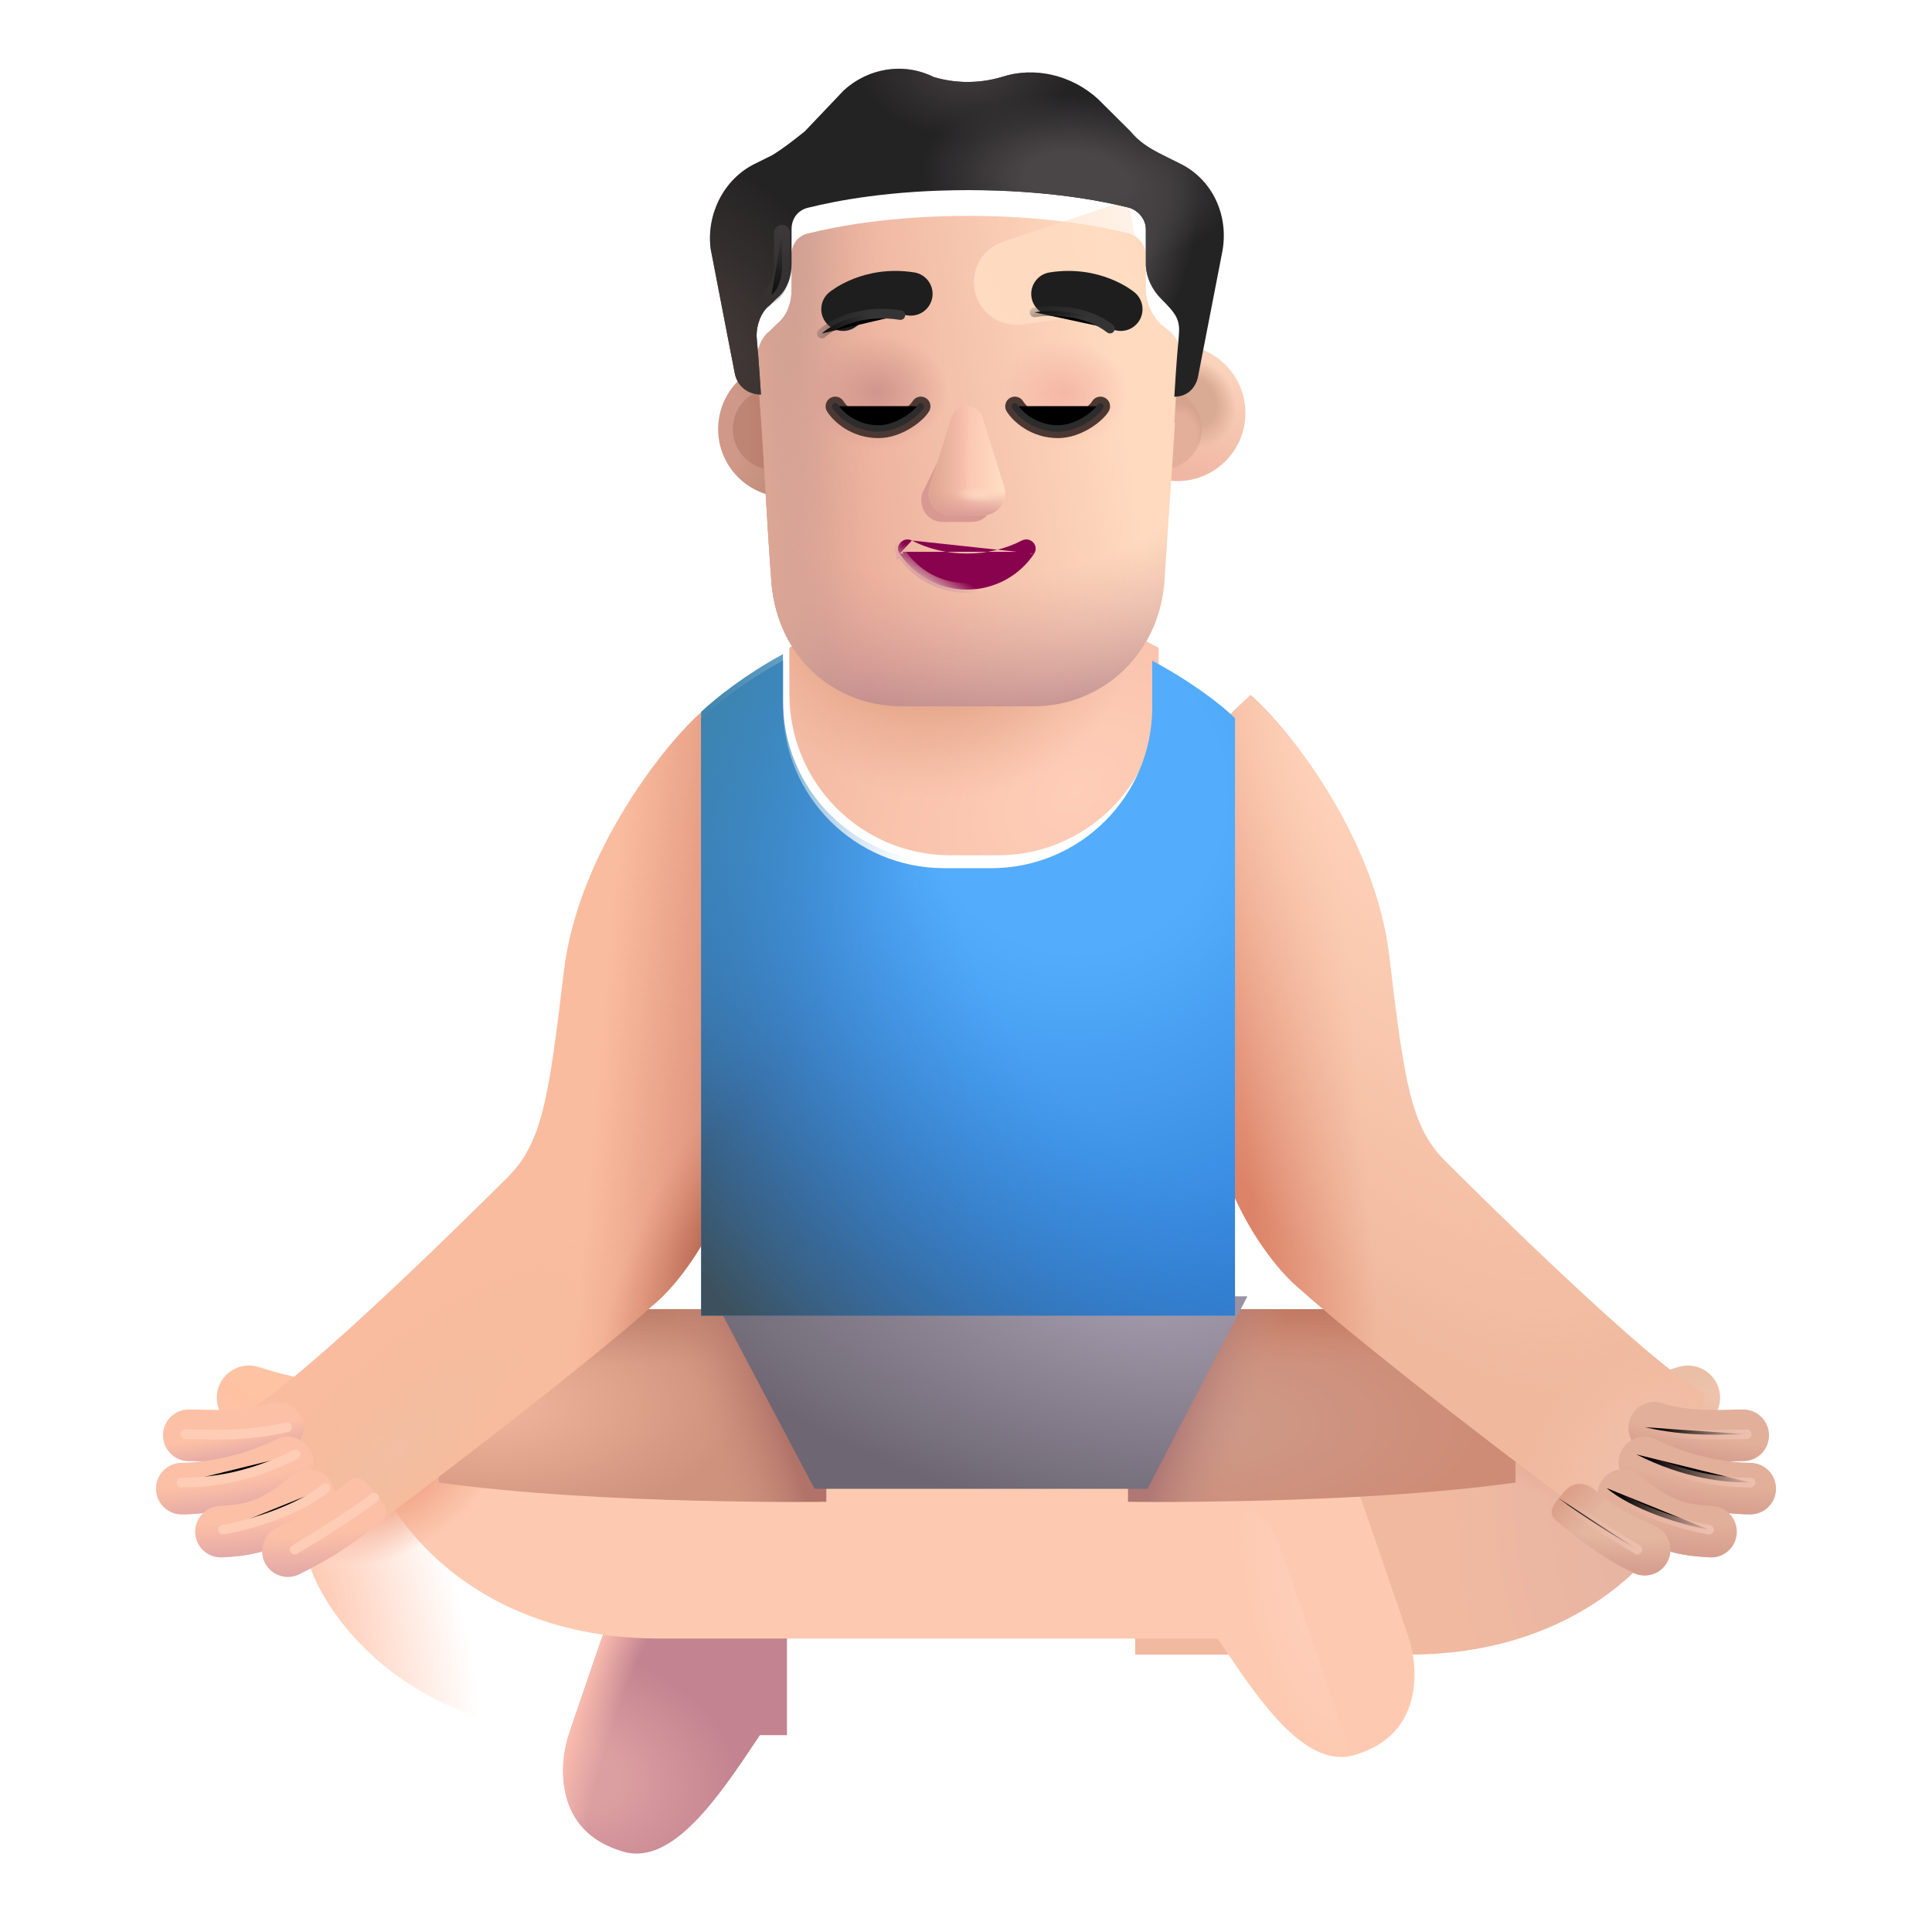 <svg viewBox="1 1 30 30" xmlns="http://www.w3.org/2000/svg">
<path fill-rule="evenodd" clip-rule="evenodd" d="M6.76 22.963C6.76 23.239 6.536 23.463 6.26 23.463C5.628 23.463 5.003 23.27 4.759 23.195C4.744 23.19 4.731 23.186 4.72 23.183C4.456 23.102 4.307 22.823 4.387 22.558C4.468 22.294 4.747 22.145 5.012 22.226C5.021 22.229 5.031 22.232 5.041 22.235C5.287 22.311 5.784 22.463 6.26 22.463C6.536 22.463 6.76 22.687 6.76 22.963Z" fill="url(#paint0_radial_3987_23999)"/>
<path fill-rule="evenodd" clip-rule="evenodd" d="M25.316 22.963C25.316 23.239 25.54 23.463 25.816 23.463C26.448 23.463 27.073 23.27 27.316 23.195C27.331 23.19 27.344 23.186 27.356 23.183C27.62 23.102 27.768 22.823 27.688 22.558C27.607 22.294 27.328 22.145 27.064 22.226C27.054 22.229 27.044 22.232 27.034 22.235C26.788 22.311 26.291 22.463 25.816 22.463C25.54 22.463 25.316 22.687 25.316 22.963Z" fill="url(#paint1_radial_3987_23999)"/>
<g filter="url(#filter0_ii_3987_23999)">
<path d="M17.627 27.943H21.871C24.8 27.943 26.152 26.027 26.355 25.115L23.824 22.787L20.205 24.209L17.627 24.318V27.943Z" fill="url(#paint2_radial_3987_23999)"/>
<path d="M17.627 27.943H21.871C24.8 27.943 26.152 26.027 26.355 25.115L23.824 22.787L20.205 24.209L17.627 24.318V27.943Z" fill="url(#paint3_radial_3987_23999)"/>
</g>
<path d="M13.22 24.318H11.791C11.366 24.318 10.988 24.587 10.848 24.988C10.44 26.159 9.888 27.753 9.816 27.99C9.706 28.35 9.566 29.443 10.691 29.756C11.448 29.966 12.171 28.885 12.748 28.021C12.766 27.995 12.783 27.969 12.8 27.943H13.22V24.318Z" fill="url(#paint4_radial_3987_23999)"/>
<path d="M13.22 24.318H11.791C11.366 24.318 10.988 24.587 10.848 24.988C10.44 26.159 9.888 27.753 9.816 27.99C9.706 28.35 9.566 29.443 10.691 29.756C11.448 29.966 12.171 28.885 12.748 28.021C12.766 27.995 12.783 27.969 12.8 27.943H13.22V24.318Z" fill="url(#paint5_radial_3987_23999)"/>
<g filter="url(#filter1_ii_3987_23999)">
<path d="M10.236 27.943C7.306 27.943 5.955 26.027 5.751 25.115L8.283 22.787L11.736 24.232L19.916 24.318C20.342 24.318 20.72 24.587 20.86 24.988C21.267 26.159 21.82 27.753 21.892 27.99C22.002 28.35 22.142 29.443 21.017 29.756C20.237 29.972 19.494 28.818 18.908 27.943H10.236Z" fill="#FDCAB1"/>
</g>
<path d="M10.236 27.943C7.306 27.943 5.955 26.027 5.751 25.115L8.283 22.787L11.736 24.232L19.916 24.318C20.342 24.318 20.72 24.587 20.86 24.988C21.267 26.159 21.82 27.753 21.892 27.99C22.002 28.35 22.142 29.443 21.017 29.756C20.237 29.972 19.494 28.818 18.908 27.943H10.236Z" fill="url(#paint6_radial_3987_23999)"/>
<path d="M10.236 27.943C7.306 27.943 5.955 26.027 5.751 25.115L8.283 22.787L11.736 24.232L19.916 24.318C20.342 24.318 20.72 24.587 20.86 24.988C21.267 26.159 21.82 27.753 21.892 27.99C22.002 28.35 22.142 29.443 21.017 29.756C20.237 29.972 19.494 28.818 18.908 27.943H10.236Z" fill="url(#paint7_radial_3987_23999)"/>
<path d="M10.236 27.943C7.306 27.943 5.955 26.027 5.751 25.115L8.283 22.787L11.736 24.232L19.916 24.318C20.342 24.318 20.72 24.587 20.86 24.988C21.267 26.159 21.82 27.753 21.892 27.99C22.002 28.35 22.142 29.443 21.017 29.756C20.237 29.972 19.494 28.818 18.908 27.943H10.236Z" fill="url(#paint8_radial_3987_23999)"/>
<path d="M18.517 21.329H24.533V24.021C22.002 24.373 18.517 24.318 18.517 24.318V21.329Z" fill="url(#paint9_radial_3987_23999)"/>
<path d="M18.517 21.329H24.533V24.021C22.002 24.373 18.517 24.318 18.517 24.318V21.329Z" fill="url(#paint10_linear_3987_23999)"/>
<path d="M18.517 21.329H24.533V24.021C22.002 24.373 18.517 24.318 18.517 24.318V21.329Z" fill="url(#paint11_linear_3987_23999)"/>
<path d="M13.83 21.329H7.814V24.021C10.345 24.373 13.83 24.318 13.83 24.318V21.329Z" fill="url(#paint12_radial_3987_23999)"/>
<path d="M13.83 21.329H7.814V24.021C10.345 24.373 13.83 24.318 13.83 24.318V21.329Z" fill="url(#paint13_linear_3987_23999)"/>
<path d="M13.83 21.329H7.814V24.021C10.345 24.373 13.83 24.318 13.83 24.318V21.329Z" fill="url(#paint14_linear_3987_23999)"/>
<path d="M9.755 16.086C9.975 14.228 11.36 12.506 11.907 12.045L12.239 12.36V19.636C11.989 20.288 11.521 20.965 11.114 21.288C11.114 21.288 10.247 22.102 6.943 24.592C5.618 24.407 4.848 23.498 4.869 22.889C5.744 22.389 8.24 19.92 8.88 19.283C9.417 18.748 9.52 18.068 9.755 16.086Z" fill="#FABC9F"/>
<path d="M9.755 16.086C9.975 14.228 11.36 12.506 11.907 12.045L12.239 12.36V19.636C11.989 20.288 11.521 20.965 11.114 21.288C11.114 21.288 10.247 22.102 6.943 24.592C5.618 24.407 4.848 23.498 4.869 22.889C5.744 22.389 8.24 19.92 8.88 19.283C9.417 18.748 9.52 18.068 9.755 16.086Z" fill="url(#paint15_radial_3987_23999)"/>
<path d="M9.755 16.086C9.975 14.228 11.36 12.506 11.907 12.045L12.239 12.36V19.636C11.989 20.288 11.521 20.965 11.114 21.288C11.114 21.288 10.247 22.102 6.943 24.592C5.618 24.407 4.848 23.498 4.869 22.889C5.744 22.389 8.24 19.92 8.88 19.283C9.417 18.748 9.52 18.068 9.755 16.086Z" fill="url(#paint16_linear_3987_23999)"/>
<path d="M9.755 16.086C9.975 14.228 11.36 12.506 11.907 12.045L12.239 12.36V19.636C11.989 20.288 11.521 20.965 11.114 21.288C11.114 21.288 10.247 22.102 6.943 24.592C5.618 24.407 4.848 23.498 4.869 22.889C5.744 22.389 8.24 19.92 8.88 19.283C9.417 18.748 9.52 18.068 9.755 16.086Z" fill="url(#paint17_radial_3987_23999)"/>
<g filter="url(#filter2_i_3987_23999)">
<path d="M22.32 16.086C22.1 14.228 20.715 12.506 20.168 12.045L19.836 12.36V19.636C20.086 20.288 20.555 20.965 20.961 21.288C20.961 21.288 21.828 22.102 25.133 24.592C26.458 24.407 27.227 23.498 27.206 22.889C26.332 22.389 23.835 19.92 23.195 19.283C22.658 18.748 22.555 18.068 22.32 16.086Z" fill="#F0B99E"/>
<path d="M22.32 16.086C22.1 14.228 20.715 12.506 20.168 12.045L19.836 12.36V19.636C20.086 20.288 20.555 20.965 20.961 21.288C20.961 21.288 21.828 22.102 25.133 24.592C26.458 24.407 27.227 23.498 27.206 22.889C26.332 22.389 23.835 19.92 23.195 19.283C22.658 18.748 22.555 18.068 22.32 16.086Z" fill="url(#paint18_linear_3987_23999)"/>
<path d="M22.32 16.086C22.1 14.228 20.715 12.506 20.168 12.045L19.836 12.36V19.636C20.086 20.288 20.555 20.965 20.961 21.288C20.961 21.288 21.828 22.102 25.133 24.592C26.458 24.407 27.227 23.498 27.206 22.889C26.332 22.389 23.835 19.92 23.195 19.283C22.658 18.748 22.555 18.068 22.32 16.086Z" fill="url(#paint19_radial_3987_23999)"/>
<path d="M22.32 16.086C22.1 14.228 20.715 12.506 20.168 12.045L19.836 12.36V19.636C20.086 20.288 20.555 20.965 20.961 21.288C20.961 21.288 21.828 22.102 25.133 24.592C26.458 24.407 27.227 23.498 27.206 22.889C26.332 22.389 23.835 19.92 23.195 19.283C22.658 18.748 22.555 18.068 22.32 16.086Z" fill="url(#paint20_radial_3987_23999)"/>
</g>
<g filter="url(#filter3_i_3987_23999)">
<path d="M13.447 24.318L11.869 21.329H20.17L18.619 24.318H13.447Z" fill="url(#paint21_radial_3987_23999)"/>
</g>
<g filter="url(#filter4_i_3987_23999)">
<path d="M18.892 11.159V11.881C18.892 13.261 17.773 14.381 16.392 14.381H15.658C14.277 14.381 13.158 13.261 13.158 11.881V11.157C13.921 10.74 14.928 10.373 16.072 10.373C17.122 10.373 18.127 10.748 18.892 11.159Z" fill="url(#paint22_radial_3987_23999)"/>
<path d="M18.892 11.159V11.881C18.892 13.261 17.773 14.381 16.392 14.381H15.658C14.277 14.381 13.158 13.261 13.158 11.881V11.157C13.921 10.74 14.928 10.373 16.072 10.373C17.122 10.373 18.127 10.748 18.892 11.159Z" fill="url(#paint23_radial_3987_23999)"/>
</g>
<g filter="url(#filter5_i_3987_23999)">
<path d="M18.892 11.159V11.881C18.892 13.262 17.773 14.381 16.392 14.381H15.658C14.277 14.381 13.158 13.262 13.158 11.881V11.157C12.578 11.474 12.139 11.819 11.888 12.053V21.329H20.177V12.053C19.979 11.853 19.515 11.494 18.892 11.159Z" fill="url(#paint24_radial_3987_23999)"/>
<path d="M18.892 11.159V11.881C18.892 13.262 17.773 14.381 16.392 14.381H15.658C14.277 14.381 13.158 13.262 13.158 11.881V11.157C12.578 11.474 12.139 11.819 11.888 12.053V21.329H20.177V12.053C19.979 11.853 19.515 11.494 18.892 11.159Z" fill="url(#paint25_radial_3987_23999)"/>
</g>
<path d="M18.892 11.159V11.881C18.892 13.262 17.773 14.381 16.392 14.381H15.658C14.277 14.381 13.158 13.262 13.158 11.881V11.157C12.578 11.474 12.139 11.819 11.888 12.053V21.329H20.177V12.053C19.979 11.853 19.515 11.494 18.892 11.159Z" fill="url(#paint26_radial_3987_23999)"/>
<path fill-rule="evenodd" clip-rule="evenodd" d="M5.697 23.053C5.761 23.264 5.642 23.488 5.431 23.552C4.895 23.716 4.332 23.698 4.064 23.689C4.01 23.688 3.968 23.686 3.94 23.687C3.719 23.692 3.536 23.517 3.531 23.296C3.526 23.075 3.701 22.892 3.922 22.887C3.991 22.886 4.068 22.888 4.152 22.89C4.438 22.897 4.808 22.907 5.197 22.787C5.408 22.723 5.632 22.842 5.697 23.053Z" fill="#FCC0A6"/>
<path fill-rule="evenodd" clip-rule="evenodd" d="M5.697 23.053C5.761 23.264 5.642 23.488 5.431 23.552C4.895 23.716 4.332 23.698 4.064 23.689C4.01 23.688 3.968 23.686 3.94 23.687C3.719 23.692 3.536 23.517 3.531 23.296C3.526 23.075 3.701 22.892 3.922 22.887C3.991 22.886 4.068 22.888 4.152 22.89C4.438 22.897 4.808 22.907 5.197 22.787C5.408 22.723 5.632 22.842 5.697 23.053Z" fill="url(#paint27_radial_3987_23999)"/>
<path fill-rule="evenodd" clip-rule="evenodd" d="M26.303 23.053C26.239 23.264 26.358 23.488 26.569 23.552C27.105 23.716 27.668 23.698 27.936 23.689C27.99 23.688 28.032 23.686 28.06 23.687C28.281 23.692 28.464 23.517 28.469 23.296C28.474 23.075 28.299 22.892 28.078 22.887C28.009 22.886 27.932 22.888 27.848 22.89C27.562 22.897 27.192 22.907 26.803 22.787C26.592 22.723 26.368 22.842 26.303 23.053Z" fill="#E2AF9A"/>
<path fill-rule="evenodd" clip-rule="evenodd" d="M26.303 23.053C26.239 23.264 26.358 23.488 26.569 23.552C27.105 23.716 27.668 23.698 27.936 23.689C27.99 23.688 28.032 23.686 28.06 23.687C28.281 23.692 28.464 23.517 28.469 23.296C28.474 23.075 28.299 22.892 28.078 22.887C28.009 22.886 27.932 22.888 27.848 22.89C27.562 22.897 27.192 22.907 26.803 22.787C26.592 22.723 26.368 22.842 26.303 23.053Z" fill="url(#paint28_radial_3987_23999)"/>
<path fill-rule="evenodd" clip-rule="evenodd" d="M5.825 23.531C5.923 23.729 5.842 23.969 5.644 24.067C4.891 24.442 4.135 24.515 3.822 24.515C3.601 24.515 3.422 24.336 3.422 24.115C3.422 23.894 3.601 23.715 3.822 23.715C4.048 23.715 4.674 23.656 5.288 23.351C5.486 23.252 5.726 23.333 5.825 23.531Z" fill="#FCC0A6"/>
<path fill-rule="evenodd" clip-rule="evenodd" d="M5.825 23.531C5.923 23.729 5.842 23.969 5.644 24.067C4.891 24.442 4.135 24.515 3.822 24.515C3.601 24.515 3.422 24.336 3.422 24.115C3.422 23.894 3.601 23.715 3.822 23.715C4.048 23.715 4.674 23.656 5.288 23.351C5.486 23.252 5.726 23.333 5.825 23.531Z" fill="url(#paint29_radial_3987_23999)"/>
<path fill-rule="evenodd" clip-rule="evenodd" d="M26.175 23.531C26.077 23.729 26.158 23.969 26.355 24.067C27.109 24.442 27.865 24.515 28.178 24.515C28.399 24.515 28.578 24.336 28.578 24.115C28.578 23.894 28.399 23.715 28.178 23.715C27.952 23.715 27.326 23.656 26.712 23.351C26.514 23.252 26.274 23.333 26.175 23.531Z" fill="#E2AF9A"/>
<path fill-rule="evenodd" clip-rule="evenodd" d="M26.175 23.531C26.077 23.729 26.158 23.969 26.355 24.067C27.109 24.442 27.865 24.515 28.178 24.515C28.399 24.515 28.578 24.336 28.578 24.115C28.578 23.894 28.399 23.715 28.178 23.715C27.952 23.715 27.326 23.656 26.712 23.351C26.514 23.252 26.274 23.333 26.175 23.531Z" fill="url(#paint30_radial_3987_23999)"/>
<path fill-rule="evenodd" clip-rule="evenodd" d="M6.099 23.953C6.242 24.121 6.222 24.373 6.055 24.517C5.716 24.807 5.427 24.973 5.152 25.066C4.898 25.152 4.674 25.167 4.497 25.18C4.484 25.18 4.472 25.181 4.46 25.182C4.239 25.198 4.048 25.032 4.032 24.812C4.017 24.591 4.182 24.4 4.403 24.384C4.409 24.384 4.415 24.383 4.421 24.383C4.611 24.369 4.741 24.36 4.896 24.308C5.051 24.256 5.252 24.15 5.535 23.909C5.702 23.765 5.955 23.785 6.099 23.953Z" fill="#FCC0A6"/>
<path fill-rule="evenodd" clip-rule="evenodd" d="M6.099 23.953C6.242 24.121 6.222 24.373 6.055 24.517C5.716 24.807 5.427 24.973 5.152 25.066C4.898 25.152 4.674 25.167 4.497 25.18C4.484 25.18 4.472 25.181 4.46 25.182C4.239 25.198 4.048 25.032 4.032 24.812C4.017 24.591 4.182 24.4 4.403 24.384C4.409 24.384 4.415 24.383 4.421 24.383C4.611 24.369 4.741 24.36 4.896 24.308C5.051 24.256 5.252 24.15 5.535 23.909C5.702 23.765 5.955 23.785 6.099 23.953Z" fill="url(#paint31_radial_3987_23999)"/>
<path fill-rule="evenodd" clip-rule="evenodd" d="M25.901 23.953C25.758 24.121 25.778 24.373 25.945 24.517C26.284 24.807 26.573 24.973 26.848 25.066C27.102 25.152 27.326 25.167 27.503 25.18C27.516 25.18 27.528 25.181 27.54 25.182C27.761 25.198 27.952 25.032 27.968 24.812C27.983 24.591 27.818 24.4 27.597 24.384C27.591 24.384 27.585 24.383 27.579 24.383C27.389 24.369 27.259 24.36 27.105 24.308C26.949 24.256 26.748 24.15 26.465 23.909C26.298 23.765 26.045 23.785 25.901 23.953Z" fill="#E2AF9A"/>
<path fill-rule="evenodd" clip-rule="evenodd" d="M25.901 23.953C25.758 24.121 25.778 24.373 25.945 24.517C26.284 24.807 26.573 24.973 26.848 25.066C27.102 25.152 27.326 25.167 27.503 25.18C27.516 25.18 27.528 25.181 27.54 25.182C27.761 25.198 27.952 25.032 27.968 24.812C27.983 24.591 27.818 24.4 27.597 24.384C27.591 24.384 27.585 24.383 27.579 24.383C27.389 24.369 27.259 24.36 27.105 24.308C26.949 24.256 26.748 24.15 26.465 23.909C26.298 23.765 26.045 23.785 25.901 23.953Z" fill="url(#paint32_radial_3987_23999)"/>
<path fill-rule="evenodd" clip-rule="evenodd" d="M6.818 24.178C6.958 24.349 7.09 24.481 6.919 24.621C6.354 25.085 5.985 25.273 5.726 25.404C5.701 25.417 5.677 25.429 5.654 25.441C5.457 25.542 5.216 25.465 5.115 25.269C5.014 25.072 5.091 24.831 5.287 24.73C5.311 24.718 5.336 24.705 5.361 24.692C5.604 24.569 5.913 24.412 6.412 24.003C6.583 23.863 6.678 24.007 6.818 24.178Z" fill="#FCC0A6"/>
<path fill-rule="evenodd" clip-rule="evenodd" d="M6.818 24.178C6.958 24.349 7.09 24.481 6.919 24.621C6.354 25.085 5.985 25.273 5.726 25.404C5.701 25.417 5.677 25.429 5.654 25.441C5.457 25.542 5.216 25.465 5.115 25.269C5.014 25.072 5.091 24.831 5.287 24.73C5.311 24.718 5.336 24.705 5.361 24.692C5.604 24.569 5.913 24.412 6.412 24.003C6.583 23.863 6.678 24.007 6.818 24.178Z" fill="url(#paint33_radial_3987_23999)"/>
<path fill-rule="evenodd" clip-rule="evenodd" d="M25.276 24.178C25.136 24.349 25.003 24.482 25.174 24.622C25.74 25.086 26.024 25.25 26.283 25.382C26.308 25.395 26.332 25.407 26.355 25.419C26.552 25.52 26.793 25.443 26.894 25.246C26.995 25.05 26.918 24.809 26.722 24.707C26.698 24.695 26.673 24.683 26.648 24.67C26.405 24.547 26.267 24.547 25.768 24.138C25.597 23.998 25.416 24.008 25.276 24.178Z" fill="url(#paint34_linear_3987_23999)"/>
<path fill-rule="evenodd" clip-rule="evenodd" d="M25.276 24.178C25.136 24.349 25.003 24.482 25.174 24.622C25.74 25.086 26.024 25.25 26.283 25.382C26.308 25.395 26.332 25.407 26.355 25.419C26.552 25.52 26.793 25.443 26.894 25.246C26.995 25.05 26.918 24.809 26.722 24.707C26.698 24.695 26.673 24.683 26.648 24.67C26.405 24.547 26.267 24.547 25.768 24.138C25.597 23.998 25.416 24.008 25.276 24.178Z" fill="url(#paint35_radial_3987_23999)"/>
<g filter="url(#filter6_f_3987_23999)">
<path d="M5.576 25.061C5.826 24.915 6.423 24.55 6.81 24.256" stroke="#FFCCB6" stroke-width="0.15" stroke-linecap="round"/>
</g>
<g filter="url(#filter7_f_3987_23999)">
<path d="M26.424 25.061C26.174 24.915 25.577 24.55 25.19 24.256" stroke="url(#paint36_linear_3987_23999)" stroke-width="0.15" stroke-linecap="round"/>
</g>
<g filter="url(#filter8_f_3987_23999)">
<path d="M4.462 24.752C4.873 24.686 5.666 24.439 6.052 24.107" stroke="#FFCCB6" stroke-width="0.15" stroke-linecap="round"/>
</g>
<g filter="url(#filter9_f_3987_23999)">
<path d="M27.538 24.752C27.127 24.686 26.334 24.439 25.948 24.107" stroke="url(#paint37_linear_3987_23999)" stroke-width="0.15" stroke-linecap="round"/>
</g>
<g filter="url(#filter10_f_3987_23999)">
<path d="M3.818 24.021C4.216 24.021 4.833 23.967 5.591 23.584" stroke="#FFCCB6" stroke-width="0.15" stroke-linecap="round"/>
</g>
<g filter="url(#filter11_f_3987_23999)">
<path d="M28.182 24.021C27.784 24.021 27.166 23.967 26.409 23.584" stroke="url(#paint38_linear_3987_23999)" stroke-width="0.15" stroke-linecap="round"/>
</g>
<g filter="url(#filter12_f_3987_23999)">
<path d="M3.878 23.271C4.276 23.271 4.771 23.318 5.458 23.162" stroke="#FFCCB6" stroke-width="0.15" stroke-linecap="round"/>
</g>
<g filter="url(#filter13_f_3987_23999)">
<path d="M28.122 23.271C27.724 23.271 27.229 23.318 26.541 23.162" stroke="url(#paint39_linear_3987_23999)" stroke-width="0.15" stroke-linecap="round"/>
</g>
<g filter="url(#filter14_i_3987_23999)">
<circle cx="13.008" cy="7.663" r="1.057" fill="url(#paint40_radial_3987_23999)"/>
</g>
<g filter="url(#filter15_f_3987_23999)">
<circle cx="13.008" cy="7.663" r="0.63" fill="url(#paint41_linear_3987_23999)"/>
</g>
<g filter="url(#filter16_i_3987_23999)">
<circle cx="19.032" cy="7.663" r="1.057" fill="url(#paint42_linear_3987_23999)"/>
<circle cx="19.032" cy="7.663" r="1.057" fill="url(#paint43_radial_3987_23999)"/>
</g>
<g filter="url(#filter17_f_3987_23999)">
<circle cx="19.031" cy="7.663" r="0.63" fill="#E4AF9A"/>
<circle cx="19.031" cy="7.663" r="0.63" fill="url(#paint44_radial_3987_23999)"/>
<circle cx="19.031" cy="7.663" r="0.63" fill="url(#paint45_radial_3987_23999)"/>
</g>
<g filter="url(#filter18_i_3987_23999)">
<path d="M12.748 6.365C12.748 6.196 12.816 5.993 12.952 5.892L13.054 5.791C13.223 5.656 13.291 5.453 13.291 5.25V4.71C13.291 4.541 13.393 4.406 13.563 4.372C13.971 4.271 14.82 4.102 16.042 4.102C17.265 4.102 18.114 4.271 18.521 4.372C18.657 4.406 18.793 4.541 18.793 4.71V5.25C18.793 5.453 18.895 5.656 19.031 5.791C19.349 6.013 19.329 6.136 19.302 6.399C19.269 6.736 19.235 7.31 19.235 7.31C19.238 7.31 19.242 7.31 19.246 7.31L19.078 9.816C18.976 10.937 18.095 11.718 17.045 11.718H15.012C13.928 11.718 13.082 10.937 12.98 9.816C12.892 8.666 12.853 7.513 12.748 6.365Z" fill="url(#paint46_linear_3987_23999)"/>
<path d="M12.748 6.365C12.748 6.196 12.816 5.993 12.952 5.892L13.054 5.791C13.223 5.656 13.291 5.453 13.291 5.25V4.71C13.291 4.541 13.393 4.406 13.563 4.372C13.971 4.271 14.82 4.102 16.042 4.102C17.265 4.102 18.114 4.271 18.521 4.372C18.657 4.406 18.793 4.541 18.793 4.71V5.25C18.793 5.453 18.895 5.656 19.031 5.791C19.349 6.013 19.329 6.136 19.302 6.399C19.269 6.736 19.235 7.31 19.235 7.31C19.238 7.31 19.242 7.31 19.246 7.31L19.078 9.816C18.976 10.937 18.095 11.718 17.045 11.718H15.012C13.928 11.718 13.082 10.937 12.98 9.816C12.892 8.666 12.853 7.513 12.748 6.365Z" fill="url(#paint47_radial_3987_23999)"/>
<path d="M12.748 6.365C12.748 6.196 12.816 5.993 12.952 5.892L13.054 5.791C13.223 5.656 13.291 5.453 13.291 5.25V4.71C13.291 4.541 13.393 4.406 13.563 4.372C13.971 4.271 14.82 4.102 16.042 4.102C17.265 4.102 18.114 4.271 18.521 4.372C18.657 4.406 18.793 4.541 18.793 4.71V5.25C18.793 5.453 18.895 5.656 19.031 5.791C19.349 6.013 19.329 6.136 19.302 6.399C19.269 6.736 19.235 7.31 19.235 7.31C19.238 7.31 19.242 7.31 19.246 7.31L19.078 9.816C18.976 10.937 18.095 11.718 17.045 11.718H15.012C13.928 11.718 13.082 10.937 12.98 9.816C12.892 8.666 12.853 7.513 12.748 6.365Z" fill="url(#paint48_linear_3987_23999)"/>
<path d="M12.748 6.365C12.748 6.196 12.816 5.993 12.952 5.892L13.054 5.791C13.223 5.656 13.291 5.453 13.291 5.25V4.71C13.291 4.541 13.393 4.406 13.563 4.372C13.971 4.271 14.82 4.102 16.042 4.102C17.265 4.102 18.114 4.271 18.521 4.372C18.657 4.406 18.793 4.541 18.793 4.71V5.25C18.793 5.453 18.895 5.656 19.031 5.791C19.349 6.013 19.329 6.136 19.302 6.399C19.269 6.736 19.235 7.31 19.235 7.31C19.238 7.31 19.242 7.31 19.246 7.31L19.078 9.816C18.976 10.937 18.095 11.718 17.045 11.718H15.012C13.928 11.718 13.082 10.937 12.98 9.816C12.892 8.666 12.853 7.513 12.748 6.365Z" fill="url(#paint49_linear_3987_23999)"/>
<path d="M12.748 6.365C12.748 6.196 12.816 5.993 12.952 5.892L13.054 5.791C13.223 5.656 13.291 5.453 13.291 5.25V4.71C13.291 4.541 13.393 4.406 13.563 4.372C13.971 4.271 14.82 4.102 16.042 4.102C17.265 4.102 18.114 4.271 18.521 4.372C18.657 4.406 18.793 4.541 18.793 4.71V5.25C18.793 5.453 18.895 5.656 19.031 5.791C19.349 6.013 19.329 6.136 19.302 6.399C19.269 6.736 19.235 7.31 19.235 7.31C19.238 7.31 19.242 7.31 19.246 7.31L19.078 9.816C18.976 10.937 18.095 11.718 17.045 11.718H15.012C13.928 11.718 13.082 10.937 12.98 9.816C12.892 8.666 12.853 7.513 12.748 6.365Z" fill="url(#paint50_radial_3987_23999)"/>
<path d="M12.748 6.365C12.748 6.196 12.816 5.993 12.952 5.892L13.054 5.791C13.223 5.656 13.291 5.453 13.291 5.25V4.71C13.291 4.541 13.393 4.406 13.563 4.372C13.971 4.271 14.82 4.102 16.042 4.102C17.265 4.102 18.114 4.271 18.521 4.372C18.657 4.406 18.793 4.541 18.793 4.71V5.25C18.793 5.453 18.895 5.656 19.031 5.791C19.349 6.013 19.329 6.136 19.302 6.399C19.269 6.736 19.235 7.31 19.235 7.31C19.238 7.31 19.242 7.31 19.246 7.31L19.078 9.816C18.976 10.937 18.095 11.718 17.045 11.718H15.012C13.928 11.718 13.082 10.937 12.98 9.816C12.892 8.666 12.853 7.513 12.748 6.365Z" fill="url(#paint51_radial_3987_23999)"/>
</g>
<g filter="url(#filter19_f_3987_23999)">
<path d="M18.524 4.102L16.575 4.752C16.244 4.863 16.055 5.212 16.144 5.55C16.229 5.873 16.542 6.082 16.873 6.038L18.81 5.779L18.524 4.102Z" fill="url(#paint52_linear_3987_23999)"/>
</g>
<g filter="url(#filter20_i_3987_23999)">
<path d="M19.065 3.562L19.336 3.697C19.812 3.934 20.084 4.474 19.982 5.048L19.608 6.973C19.575 7.171 19.443 7.305 19.246 7.31C19.242 7.31 19.238 7.31 19.235 7.31C19.235 7.31 19.268 6.736 19.302 6.399C19.33 6.124 19.282 6.041 19.031 5.791C18.895 5.656 18.793 5.453 18.793 5.25V4.71C18.793 4.541 18.657 4.406 18.521 4.372C18.114 4.271 17.265 4.102 16.042 4.102C14.819 4.102 13.97 4.271 13.563 4.372C13.393 4.406 13.291 4.541 13.291 4.71V5.25C13.291 5.453 13.223 5.656 13.054 5.791L12.952 5.892C12.816 5.993 12.748 6.196 12.748 6.365C12.782 6.736 12.816 7.276 12.816 7.276C12.805 7.276 12.795 7.276 12.785 7.275C12.595 7.262 12.441 7.131 12.408 6.939L12.035 5.014C11.967 4.474 12.239 3.934 12.714 3.697L12.986 3.562C13.155 3.461 13.325 3.326 13.495 3.191L14.106 2.549C14.48 2.211 15.023 2.11 15.499 2.346C15.838 2.448 16.212 2.448 16.552 2.346C17.061 2.178 17.638 2.313 18.046 2.684L18.555 3.191C18.691 3.359 18.861 3.461 19.065 3.562Z" fill="#242324"/>
<path d="M19.065 3.562L19.336 3.697C19.812 3.934 20.084 4.474 19.982 5.048L19.608 6.973C19.575 7.171 19.443 7.305 19.246 7.31C19.242 7.31 19.238 7.31 19.235 7.31C19.235 7.31 19.268 6.736 19.302 6.399C19.33 6.124 19.282 6.041 19.031 5.791C18.895 5.656 18.793 5.453 18.793 5.25V4.71C18.793 4.541 18.657 4.406 18.521 4.372C18.114 4.271 17.265 4.102 16.042 4.102C14.819 4.102 13.97 4.271 13.563 4.372C13.393 4.406 13.291 4.541 13.291 4.71V5.25C13.291 5.453 13.223 5.656 13.054 5.791L12.952 5.892C12.816 5.993 12.748 6.196 12.748 6.365C12.782 6.736 12.816 7.276 12.816 7.276C12.805 7.276 12.795 7.276 12.785 7.275C12.595 7.262 12.441 7.131 12.408 6.939L12.035 5.014C11.967 4.474 12.239 3.934 12.714 3.697L12.986 3.562C13.155 3.461 13.325 3.326 13.495 3.191L14.106 2.549C14.48 2.211 15.023 2.11 15.499 2.346C15.838 2.448 16.212 2.448 16.552 2.346C17.061 2.178 17.638 2.313 18.046 2.684L18.555 3.191C18.691 3.359 18.861 3.461 19.065 3.562Z" fill="url(#paint53_radial_3987_23999)"/>
<path d="M19.065 3.562L19.336 3.697C19.812 3.934 20.084 4.474 19.982 5.048L19.608 6.973C19.575 7.171 19.443 7.305 19.246 7.31C19.242 7.31 19.238 7.31 19.235 7.31C19.235 7.31 19.268 6.736 19.302 6.399C19.33 6.124 19.282 6.041 19.031 5.791C18.895 5.656 18.793 5.453 18.793 5.25V4.71C18.793 4.541 18.657 4.406 18.521 4.372C18.114 4.271 17.265 4.102 16.042 4.102C14.819 4.102 13.97 4.271 13.563 4.372C13.393 4.406 13.291 4.541 13.291 4.71V5.25C13.291 5.453 13.223 5.656 13.054 5.791L12.952 5.892C12.816 5.993 12.748 6.196 12.748 6.365C12.782 6.736 12.816 7.276 12.816 7.276C12.805 7.276 12.795 7.276 12.785 7.275C12.595 7.262 12.441 7.131 12.408 6.939L12.035 5.014C11.967 4.474 12.239 3.934 12.714 3.697L12.986 3.562C13.155 3.461 13.325 3.326 13.495 3.191L14.106 2.549C14.48 2.211 15.023 2.11 15.499 2.346C15.838 2.448 16.212 2.448 16.552 2.346C17.061 2.178 17.638 2.313 18.046 2.684L18.555 3.191C18.691 3.359 18.861 3.461 19.065 3.562Z" fill="url(#paint54_radial_3987_23999)"/>
<path d="M19.065 3.562L19.336 3.697C19.812 3.934 20.084 4.474 19.982 5.048L19.608 6.973C19.575 7.171 19.443 7.305 19.246 7.31C19.242 7.31 19.238 7.31 19.235 7.31C19.235 7.31 19.268 6.736 19.302 6.399C19.33 6.124 19.282 6.041 19.031 5.791C18.895 5.656 18.793 5.453 18.793 5.25V4.71C18.793 4.541 18.657 4.406 18.521 4.372C18.114 4.271 17.265 4.102 16.042 4.102C14.819 4.102 13.97 4.271 13.563 4.372C13.393 4.406 13.291 4.541 13.291 4.71V5.25C13.291 5.453 13.223 5.656 13.054 5.791L12.952 5.892C12.816 5.993 12.748 6.196 12.748 6.365C12.782 6.736 12.816 7.276 12.816 7.276C12.805 7.276 12.795 7.276 12.785 7.275C12.595 7.262 12.441 7.131 12.408 6.939L12.035 5.014C11.967 4.474 12.239 3.934 12.714 3.697L12.986 3.562C13.155 3.461 13.325 3.326 13.495 3.191L14.106 2.549C14.48 2.211 15.023 2.11 15.499 2.346C15.838 2.448 16.212 2.448 16.552 2.346C17.061 2.178 17.638 2.313 18.046 2.684L18.555 3.191C18.691 3.359 18.861 3.461 19.065 3.562Z" fill="url(#paint55_radial_3987_23999)"/>
<path d="M19.065 3.562L19.336 3.697C19.812 3.934 20.084 4.474 19.982 5.048L19.608 6.973C19.575 7.171 19.443 7.305 19.246 7.31C19.242 7.31 19.238 7.31 19.235 7.31C19.235 7.31 19.268 6.736 19.302 6.399C19.33 6.124 19.282 6.041 19.031 5.791C18.895 5.656 18.793 5.453 18.793 5.25V4.71C18.793 4.541 18.657 4.406 18.521 4.372C18.114 4.271 17.265 4.102 16.042 4.102C14.819 4.102 13.97 4.271 13.563 4.372C13.393 4.406 13.291 4.541 13.291 4.71V5.25C13.291 5.453 13.223 5.656 13.054 5.791L12.952 5.892C12.816 5.993 12.748 6.196 12.748 6.365C12.782 6.736 12.816 7.276 12.816 7.276C12.805 7.276 12.795 7.276 12.785 7.275C12.595 7.262 12.441 7.131 12.408 6.939L12.035 5.014C11.967 4.474 12.239 3.934 12.714 3.697L12.986 3.562C13.155 3.461 13.325 3.326 13.495 3.191L14.106 2.549C14.48 2.211 15.023 2.11 15.499 2.346C15.838 2.448 16.212 2.448 16.552 2.346C17.061 2.178 17.638 2.313 18.046 2.684L18.555 3.191C18.691 3.359 18.861 3.461 19.065 3.562Z" fill="url(#paint56_radial_3987_23999)"/>
</g>
<g filter="url(#filter21_f_3987_23999)">
<path d="M15.84 7.586L15.32 8.662C15.256 8.883 15.411 9.105 15.629 9.105H16.096C16.315 9.105 16.47 8.88 16.405 8.662L16.09 7.586C16.022 7.348 15.911 7.348 15.84 7.586Z" fill="#D89992"/>
</g>
<g filter="url(#filter22_f_3987_23999)">
<path d="M15.772 7.483L15.436 8.559C15.367 8.78 15.532 9.002 15.765 9.002H16.263C16.496 9.002 16.661 8.777 16.593 8.559L16.256 7.483C16.184 7.244 15.848 7.244 15.772 7.483Z" fill="#FBC4B1"/>
<path d="M15.772 7.483L15.436 8.559C15.367 8.78 15.532 9.002 15.765 9.002H16.263C16.496 9.002 16.661 8.777 16.593 8.559L16.256 7.483C16.184 7.244 15.848 7.244 15.772 7.483Z" fill="url(#paint57_linear_3987_23999)"/>
<path d="M15.772 7.483L15.436 8.559C15.367 8.78 15.532 9.002 15.765 9.002H16.263C16.496 9.002 16.661 8.777 16.593 8.559L16.256 7.483C16.184 7.244 15.848 7.244 15.772 7.483Z" fill="url(#paint58_linear_3987_23999)"/>
<path d="M15.772 7.483L15.436 8.559C15.367 8.78 15.532 9.002 15.765 9.002H16.263C16.496 9.002 16.661 8.777 16.593 8.559L16.256 7.483C16.184 7.244 15.848 7.244 15.772 7.483Z" fill="url(#paint59_linear_3987_23999)"/>
<path d="M15.772 7.483L15.436 8.559C15.367 8.78 15.532 9.002 15.765 9.002H16.263C16.496 9.002 16.661 8.777 16.593 8.559L16.256 7.483C16.184 7.244 15.848 7.244 15.772 7.483Z" fill="url(#paint60_radial_3987_23999)"/>
</g>
<path d="M15.16 9.393L15.16 9.393C15.406 9.521 15.7 9.595 16.014 9.595C16.33 9.595 16.621 9.521 16.867 9.393L16.868 9.393L16.868 9.393C16.933 9.36 17.001 9.379 17.042 9.421C17.084 9.465 17.099 9.534 17.058 9.597M15.16 9.393L17.016 9.569M15.16 9.393L15.159 9.393C15.094 9.359 15.025 9.38 14.985 9.423C14.944 9.466 14.927 9.536 14.97 9.597M15.16 9.393L15.011 9.569M17.058 9.597C17.058 9.597 17.058 9.597 17.058 9.597L17.016 9.569M17.058 9.597C17.058 9.597 17.058 9.597 17.058 9.597L17.016 9.569M17.058 9.597C16.837 9.932 16.452 10.155 16.014 10.155C15.576 10.155 15.191 9.932 14.97 9.597M17.016 9.569C16.804 9.891 16.434 10.105 16.014 10.105C15.593 10.105 15.223 9.891 15.011 9.569M14.97 9.597C14.97 9.598 14.97 9.598 14.97 9.598L15.011 9.569M14.97 9.597C14.97 9.597 14.97 9.597 14.97 9.597L15.011 9.569" fill="#88024E" stroke="url(#paint61_linear_3987_23999)" stroke-width="0.1"/>
<g filter="url(#filter23_i_3987_23999)">
<path d="M18.369 5.941L18.368 5.941L18.367 5.94L18.364 5.937L18.357 5.931C18.351 5.927 18.343 5.921 18.334 5.914C18.316 5.901 18.29 5.883 18.259 5.863C18.196 5.824 18.106 5.775 17.993 5.73C17.766 5.64 17.441 5.568 17.048 5.63C16.864 5.659 16.738 5.832 16.767 6.016C16.796 6.2 16.969 6.326 17.153 6.297C17.405 6.257 17.607 6.304 17.745 6.358C17.814 6.386 17.866 6.415 17.9 6.436C17.917 6.446 17.928 6.455 17.935 6.459C17.937 6.461 17.939 6.462 17.94 6.463C18.083 6.58 18.294 6.56 18.413 6.417C18.532 6.274 18.513 6.061 18.369 5.941Z" fill="#1E1E1E"/>
</g>
<g filter="url(#filter24_i_3987_23999)">
<path d="M13.624 5.941L13.625 5.941L13.626 5.941L13.627 5.94L13.63 5.937L13.637 5.931C13.643 5.927 13.651 5.921 13.66 5.914C13.678 5.901 13.704 5.883 13.735 5.863C13.798 5.824 13.888 5.775 14.001 5.73C14.228 5.64 14.553 5.568 14.946 5.63C15.13 5.659 15.256 5.832 15.227 6.016C15.198 6.2 15.025 6.326 14.841 6.297C14.589 6.257 14.387 6.304 14.249 6.358C14.18 6.386 14.127 6.415 14.094 6.436C14.077 6.446 14.066 6.455 14.059 6.459C14.057 6.461 14.055 6.462 14.054 6.463C13.911 6.58 13.7 6.56 13.581 6.417C13.462 6.274 13.481 6.061 13.624 5.941Z" fill="#1E1E1E"/>
</g>
<g filter="url(#filter25_f_3987_23999)">
<path d="M17.065 5.85C17.338 5.802 17.869 5.816 18.236 6.102" stroke="url(#paint62_linear_3987_23999)" stroke-width="0.15" stroke-linecap="round"/>
</g>
<g filter="url(#filter26_f_3987_23999)">
<path d="M13.761 6.178C13.968 5.995 14.42 5.802 14.981 5.892" stroke="url(#paint63_linear_3987_23999)" stroke-width="0.15" stroke-linecap="round"/>
</g>
<g filter="url(#filter27_f_3987_23999)">
<path d="M13.144 4.617V5.185C13.139 5.28 13.099 5.49 12.98 5.579" stroke="url(#paint64_linear_3987_23999)" stroke-width="0.25" stroke-linecap="round"/>
</g>
<path d="M13.97 7.309C14.04 7.424 14.273 7.653 14.642 7.653C14.939 7.653 15.233 7.424 15.298 7.309" stroke="#4B3833" stroke-width="0.3" stroke-linecap="round"/>
<g filter="url(#filter28_f_3987_23999)">
<path d="M13.97 7.309C14.04 7.424 14.273 7.653 14.642 7.653C14.939 7.653 15.233 7.424 15.298 7.309" stroke="#2C2C2C" stroke-width="0.1" stroke-linecap="round"/>
</g>
<path d="M16.759 7.309C16.83 7.424 17.062 7.653 17.431 7.653C17.728 7.653 18.022 7.424 18.087 7.309" stroke="#4B3833" stroke-width="0.3" stroke-linecap="round"/>
<g filter="url(#filter29_f_3987_23999)">
<path d="M16.759 7.309C16.83 7.424 17.062 7.653 17.431 7.653C17.728 7.653 18.022 7.424 18.087 7.309" stroke="#2C2C2C" stroke-width="0.1" stroke-linecap="round"/>
</g>
<defs>
<filter id="filter0_ii_3987_23999" x="17.627" y="21.787" width="9.729" height="6.156" filterUnits="userSpaceOnUse" color-interpolation-filters="sRGB">
<feFlood flood-opacity="0" result="BackgroundImageFix"/>
<feBlend mode="normal" in="SourceGraphic" in2="BackgroundImageFix" result="shape"/>
<feColorMatrix in="SourceAlpha" type="matrix" values="0 0 0 0 0 0 0 0 0 0 0 0 0 0 0 0 0 0 127 0" result="hardAlpha"/>
<feOffset dx="1" dy="-1"/>
<feGaussianBlur stdDeviation="0.75"/>
<feComposite in2="hardAlpha" operator="arithmetic" k2="-1" k3="1"/>
<feColorMatrix type="matrix" values="0 0 0 0 0.859 0 0 0 0 0.635 0 0 0 0 0.62 0 0 0 1 0"/>
<feBlend mode="normal" in2="shape" result="effect1_innerShadow_3987_23999"/>
<feColorMatrix in="SourceAlpha" type="matrix" values="0 0 0 0 0 0 0 0 0 0 0 0 0 0 0 0 0 0 127 0" result="hardAlpha"/>
<feOffset dy="-0.25"/>
<feGaussianBlur stdDeviation="0.375"/>
<feComposite in2="hardAlpha" operator="arithmetic" k2="-1" k3="1"/>
<feColorMatrix type="matrix" values="0 0 0 0 0.753 0 0 0 0 0.522 0 0 0 0 0.592 0 0 0 1 0"/>
<feBlend mode="normal" in2="effect1_innerShadow_3987_23999" result="effect2_innerShadow_3987_23999"/>
</filter>
<filter id="filter1_ii_3987_23999" x="5.751" y="21.537" width="17.213" height="8.245" filterUnits="userSpaceOnUse" color-interpolation-filters="sRGB">
<feFlood flood-opacity="0" result="BackgroundImageFix"/>
<feBlend mode="normal" in="SourceGraphic" in2="BackgroundImageFix" result="shape"/>
<feColorMatrix in="SourceAlpha" type="matrix" values="0 0 0 0 0 0 0 0 0 0 0 0 0 0 0 0 0 0 127 0" result="hardAlpha"/>
<feOffset dx="1" dy="-1.25"/>
<feGaussianBlur stdDeviation="0.75"/>
<feComposite in2="hardAlpha" operator="arithmetic" k2="-1" k3="1"/>
<feColorMatrix type="matrix" values="0 0 0 0 0.886 0 0 0 0 0.659 0 0 0 0 0.659 0 0 0 1 0"/>
<feBlend mode="normal" in2="shape" result="effect1_innerShadow_3987_23999"/>
<feColorMatrix in="SourceAlpha" type="matrix" values="0 0 0 0 0 0 0 0 0 0 0 0 0 0 0 0 0 0 127 0" result="hardAlpha"/>
<feOffset dy="-0.25"/>
<feGaussianBlur stdDeviation="0.375"/>
<feComposite in2="hardAlpha" operator="arithmetic" k2="-1" k3="1"/>
<feColorMatrix type="matrix" values="0 0 0 0 0.78 0 0 0 0 0.537 0 0 0 0 0.608 0 0 0 1 0"/>
<feBlend mode="normal" in2="effect1_innerShadow_3987_23999" result="effect2_innerShadow_3987_23999"/>
</filter>
<filter id="filter2_i_3987_23999" x="19.836" y="11.795" width="7.621" height="12.797" filterUnits="userSpaceOnUse" color-interpolation-filters="sRGB">
<feFlood flood-opacity="0" result="BackgroundImageFix"/>
<feBlend mode="normal" in="SourceGraphic" in2="BackgroundImageFix" result="shape"/>
<feColorMatrix in="SourceAlpha" type="matrix" values="0 0 0 0 0 0 0 0 0 0 0 0 0 0 0 0 0 0 127 0" result="hardAlpha"/>
<feOffset dx="0.25" dy="-0.25"/>
<feGaussianBlur stdDeviation="0.5"/>
<feComposite in2="hardAlpha" operator="arithmetic" k2="-1" k3="1"/>
<feColorMatrix type="matrix" values="0 0 0 0 0.82 0 0 0 0 0.549 0 0 0 0 0.463 0 0 0 1 0"/>
<feBlend mode="normal" in2="shape" result="effect1_innerShadow_3987_23999"/>
</filter>
<filter id="filter3_i_3987_23999" x="11.869" y="21.129" width="8.502" height="3.19" filterUnits="userSpaceOnUse" color-interpolation-filters="sRGB">
<feFlood flood-opacity="0" result="BackgroundImageFix"/>
<feBlend mode="normal" in="SourceGraphic" in2="BackgroundImageFix" result="shape"/>
<feColorMatrix in="SourceAlpha" type="matrix" values="0 0 0 0 0 0 0 0 0 0 0 0 0 0 0 0 0 0 127 0" result="hardAlpha"/>
<feOffset dx="0.2" dy="-0.2"/>
<feGaussianBlur stdDeviation="0.5"/>
<feComposite in2="hardAlpha" operator="arithmetic" k2="-1" k3="1"/>
<feColorMatrix type="matrix" values="0 0 0 0 0.263 0 0 0 0 0.247 0 0 0 0 0.263 0 0 0 1 0"/>
<feBlend mode="normal" in2="shape" result="effect1_innerShadow_3987_23999"/>
</filter>
<filter id="filter4_i_3987_23999" x="13.158" y="10.273" width="5.834" height="4.108" filterUnits="userSpaceOnUse" color-interpolation-filters="sRGB">
<feFlood flood-opacity="0" result="BackgroundImageFix"/>
<feBlend mode="normal" in="SourceGraphic" in2="BackgroundImageFix" result="shape"/>
<feColorMatrix in="SourceAlpha" type="matrix" values="0 0 0 0 0 0 0 0 0 0 0 0 0 0 0 0 0 0 127 0" result="hardAlpha"/>
<feOffset dx="0.1" dy="-0.1"/>
<feGaussianBlur stdDeviation="0.25"/>
<feComposite in2="hardAlpha" operator="arithmetic" k2="-1" k3="1"/>
<feColorMatrix type="matrix" values="0 0 0 0 0.839 0 0 0 0 0.643 0 0 0 0 0.541 0 0 0 1 0"/>
<feBlend mode="normal" in2="shape" result="effect1_innerShadow_3987_23999"/>
</filter>
<filter id="filter5_i_3987_23999" x="11.888" y="11.157" width="8.289" height="10.271" filterUnits="userSpaceOnUse" color-interpolation-filters="sRGB">
<feFlood flood-opacity="0" result="BackgroundImageFix"/>
<feBlend mode="normal" in="SourceGraphic" in2="BackgroundImageFix" result="shape"/>
<feColorMatrix in="SourceAlpha" type="matrix" values="0 0 0 0 0 0 0 0 0 0 0 0 0 0 0 0 0 0 127 0" result="hardAlpha"/>
<feOffset dy="0.1"/>
<feGaussianBlur stdDeviation="0.15"/>
<feComposite in2="hardAlpha" operator="arithmetic" k2="-1" k3="1"/>
<feColorMatrix type="matrix" values="0 0 0 0 0.176 0 0 0 0 0.557 0 0 0 0 0.859 0 0 0 1 0"/>
<feBlend mode="normal" in2="shape" result="effect1_innerShadow_3987_23999"/>
</filter>
<filter id="filter6_f_3987_23999" x="5.351" y="24.031" width="1.684" height="1.255" filterUnits="userSpaceOnUse" color-interpolation-filters="sRGB">
<feFlood flood-opacity="0" result="BackgroundImageFix"/>
<feBlend mode="normal" in="SourceGraphic" in2="BackgroundImageFix" result="shape"/>
<feGaussianBlur stdDeviation="0.075" result="effect1_foregroundBlur_3987_23999"/>
</filter>
<filter id="filter7_f_3987_23999" x="24.965" y="24.031" width="1.684" height="1.255" filterUnits="userSpaceOnUse" color-interpolation-filters="sRGB">
<feFlood flood-opacity="0" result="BackgroundImageFix"/>
<feBlend mode="normal" in="SourceGraphic" in2="BackgroundImageFix" result="shape"/>
<feGaussianBlur stdDeviation="0.075" result="effect1_foregroundBlur_3987_23999"/>
</filter>
<filter id="filter8_f_3987_23999" x="4.237" y="23.882" width="2.04" height="1.095" filterUnits="userSpaceOnUse" color-interpolation-filters="sRGB">
<feFlood flood-opacity="0" result="BackgroundImageFix"/>
<feBlend mode="normal" in="SourceGraphic" in2="BackgroundImageFix" result="shape"/>
<feGaussianBlur stdDeviation="0.075" result="effect1_foregroundBlur_3987_23999"/>
</filter>
<filter id="filter9_f_3987_23999" x="25.723" y="23.882" width="2.04" height="1.095" filterUnits="userSpaceOnUse" color-interpolation-filters="sRGB">
<feFlood flood-opacity="0" result="BackgroundImageFix"/>
<feBlend mode="normal" in="SourceGraphic" in2="BackgroundImageFix" result="shape"/>
<feGaussianBlur stdDeviation="0.075" result="effect1_foregroundBlur_3987_23999"/>
</filter>
<filter id="filter10_f_3987_23999" x="3.593" y="23.359" width="2.223" height="0.888" filterUnits="userSpaceOnUse" color-interpolation-filters="sRGB">
<feFlood flood-opacity="0" result="BackgroundImageFix"/>
<feBlend mode="normal" in="SourceGraphic" in2="BackgroundImageFix" result="shape"/>
<feGaussianBlur stdDeviation="0.075" result="effect1_foregroundBlur_3987_23999"/>
</filter>
<filter id="filter11_f_3987_23999" x="26.184" y="23.359" width="2.223" height="0.888" filterUnits="userSpaceOnUse" color-interpolation-filters="sRGB">
<feFlood flood-opacity="0" result="BackgroundImageFix"/>
<feBlend mode="normal" in="SourceGraphic" in2="BackgroundImageFix" result="shape"/>
<feGaussianBlur stdDeviation="0.075" result="effect1_foregroundBlur_3987_23999"/>
</filter>
<filter id="filter12_f_3987_23999" x="3.653" y="22.937" width="2.031" height="0.566" filterUnits="userSpaceOnUse" color-interpolation-filters="sRGB">
<feFlood flood-opacity="0" result="BackgroundImageFix"/>
<feBlend mode="normal" in="SourceGraphic" in2="BackgroundImageFix" result="shape"/>
<feGaussianBlur stdDeviation="0.075" result="effect1_foregroundBlur_3987_23999"/>
</filter>
<filter id="filter13_f_3987_23999" x="26.317" y="22.937" width="2.031" height="0.566" filterUnits="userSpaceOnUse" color-interpolation-filters="sRGB">
<feFlood flood-opacity="0" result="BackgroundImageFix"/>
<feBlend mode="normal" in="SourceGraphic" in2="BackgroundImageFix" result="shape"/>
<feGaussianBlur stdDeviation="0.075" result="effect1_foregroundBlur_3987_23999"/>
</filter>
<filter id="filter14_i_3987_23999" x="11.951" y="6.606" width="2.314" height="2.114" filterUnits="userSpaceOnUse" color-interpolation-filters="sRGB">
<feFlood flood-opacity="0" result="BackgroundImageFix"/>
<feBlend mode="normal" in="SourceGraphic" in2="BackgroundImageFix" result="shape"/>
<feColorMatrix in="SourceAlpha" type="matrix" values="0 0 0 0 0 0 0 0 0 0 0 0 0 0 0 0 0 0 127 0" result="hardAlpha"/>
<feOffset dx="0.2"/>
<feGaussianBlur stdDeviation="0.15"/>
<feComposite in2="hardAlpha" operator="arithmetic" k2="-1" k3="1"/>
<feColorMatrix type="matrix" values="0 0 0 0 0.918 0 0 0 0 0.694 0 0 0 0 0.608 0 0 0 1 0"/>
<feBlend mode="normal" in2="shape" result="effect1_innerShadow_3987_23999"/>
</filter>
<filter id="filter15_f_3987_23999" x="11.878" y="6.533" width="2.26" height="2.26" filterUnits="userSpaceOnUse" color-interpolation-filters="sRGB">
<feFlood flood-opacity="0" result="BackgroundImageFix"/>
<feBlend mode="normal" in="SourceGraphic" in2="BackgroundImageFix" result="shape"/>
<feGaussianBlur stdDeviation="0.25" result="effect1_foregroundBlur_3987_23999"/>
</filter>
<filter id="filter16_i_3987_23999" x="17.975" y="6.356" width="2.364" height="2.364" filterUnits="userSpaceOnUse" color-interpolation-filters="sRGB">
<feFlood flood-opacity="0" result="BackgroundImageFix"/>
<feBlend mode="normal" in="SourceGraphic" in2="BackgroundImageFix" result="shape"/>
<feColorMatrix in="SourceAlpha" type="matrix" values="0 0 0 0 0 0 0 0 0 0 0 0 0 0 0 0 0 0 127 0" result="hardAlpha"/>
<feOffset dx="0.25" dy="-0.25"/>
<feGaussianBlur stdDeviation="0.25"/>
<feComposite in2="hardAlpha" operator="arithmetic" k2="-1" k3="1"/>
<feColorMatrix type="matrix" values="0 0 0 0 0.843 0 0 0 0 0.624 0 0 0 0 0.58 0 0 0 1 0"/>
<feBlend mode="normal" in2="shape" result="effect1_innerShadow_3987_23999"/>
</filter>
<filter id="filter17_f_3987_23999" x="17.901" y="6.533" width="2.26" height="2.26" filterUnits="userSpaceOnUse" color-interpolation-filters="sRGB">
<feFlood flood-opacity="0" result="BackgroundImageFix"/>
<feBlend mode="normal" in="SourceGraphic" in2="BackgroundImageFix" result="shape"/>
<feGaussianBlur stdDeviation="0.25" result="effect1_foregroundBlur_3987_23999"/>
</filter>
<filter id="filter18_i_3987_23999" x="12.748" y="4.102" width="6.568" height="7.865" filterUnits="userSpaceOnUse" color-interpolation-filters="sRGB">
<feFlood flood-opacity="0" result="BackgroundImageFix"/>
<feBlend mode="normal" in="SourceGraphic" in2="BackgroundImageFix" result="shape"/>
<feColorMatrix in="SourceAlpha" type="matrix" values="0 0 0 0 0 0 0 0 0 0 0 0 0 0 0 0 0 0 127 0" result="hardAlpha"/>
<feOffset dy="0.25"/>
<feGaussianBlur stdDeviation="0.375"/>
<feComposite in2="hardAlpha" operator="arithmetic" k2="-1" k3="1"/>
<feColorMatrix type="matrix" values="0 0 0 0 0.82 0 0 0 0 0.616 0 0 0 0 0.51 0 0 0 1 0"/>
<feBlend mode="normal" in2="shape" result="effect1_innerShadow_3987_23999"/>
</filter>
<filter id="filter19_f_3987_23999" x="14.122" y="2.102" width="6.688" height="5.942" filterUnits="userSpaceOnUse" color-interpolation-filters="sRGB">
<feFlood flood-opacity="0" result="BackgroundImageFix"/>
<feBlend mode="normal" in="SourceGraphic" in2="BackgroundImageFix" result="shape"/>
<feGaussianBlur stdDeviation="1" result="effect1_foregroundBlur_3987_23999"/>
</filter>
<filter id="filter20_i_3987_23999" x="12.024" y="2.068" width="7.978" height="5.243" filterUnits="userSpaceOnUse" color-interpolation-filters="sRGB">
<feFlood flood-opacity="0" result="BackgroundImageFix"/>
<feBlend mode="normal" in="SourceGraphic" in2="BackgroundImageFix" result="shape"/>
<feColorMatrix in="SourceAlpha" type="matrix" values="0 0 0 0 0 0 0 0 0 0 0 0 0 0 0 0 0 0 127 0" result="hardAlpha"/>
<feOffset dy="-0.15"/>
<feGaussianBlur stdDeviation="0.125"/>
<feComposite in2="hardAlpha" operator="arithmetic" k2="-1" k3="1"/>
<feColorMatrix type="matrix" values="0 0 0 0 0.039 0 0 0 0 0.008 0 0 0 0 0.02 0 0 0 1 0"/>
<feBlend mode="normal" in2="shape" result="effect1_innerShadow_3987_23999"/>
</filter>
<filter id="filter21_f_3987_23999" x="14.556" y="6.657" width="2.614" height="3.198" filterUnits="userSpaceOnUse" color-interpolation-filters="sRGB">
<feFlood flood-opacity="0" result="BackgroundImageFix"/>
<feBlend mode="normal" in="SourceGraphic" in2="BackgroundImageFix" result="shape"/>
<feGaussianBlur stdDeviation="0.375" result="effect1_foregroundBlur_3987_23999"/>
</filter>
<filter id="filter22_f_3987_23999" x="15.27" y="7.154" width="1.488" height="1.998" filterUnits="userSpaceOnUse" color-interpolation-filters="sRGB">
<feFlood flood-opacity="0" result="BackgroundImageFix"/>
<feBlend mode="normal" in="SourceGraphic" in2="BackgroundImageFix" result="shape"/>
<feGaussianBlur stdDeviation="0.075" result="effect1_foregroundBlur_3987_23999"/>
</filter>
<filter id="filter23_i_3987_23999" x="16.763" y="5.206" width="1.978" height="1.333" filterUnits="userSpaceOnUse" color-interpolation-filters="sRGB">
<feFlood flood-opacity="0" result="BackgroundImageFix"/>
<feBlend mode="normal" in="SourceGraphic" in2="BackgroundImageFix" result="shape"/>
<feColorMatrix in="SourceAlpha" type="matrix" values="0 0 0 0 0 0 0 0 0 0 0 0 0 0 0 0 0 0 127 0" result="hardAlpha"/>
<feOffset dx="0.25" dy="-0.4"/>
<feGaussianBlur stdDeviation="0.3"/>
<feComposite in2="hardAlpha" operator="arithmetic" k2="-1" k3="1"/>
<feColorMatrix type="matrix" values="0 0 0 0 0.043 0 0 0 0 0.02 0 0 0 0 0.027 0 0 0 1 0"/>
<feBlend mode="normal" in2="shape" result="effect1_innerShadow_3987_23999"/>
</filter>
<filter id="filter24_i_3987_23999" x="13.503" y="5.206" width="1.978" height="1.333" filterUnits="userSpaceOnUse" color-interpolation-filters="sRGB">
<feFlood flood-opacity="0" result="BackgroundImageFix"/>
<feBlend mode="normal" in="SourceGraphic" in2="BackgroundImageFix" result="shape"/>
<feColorMatrix in="SourceAlpha" type="matrix" values="0 0 0 0 0 0 0 0 0 0 0 0 0 0 0 0 0 0 127 0" result="hardAlpha"/>
<feOffset dx="0.25" dy="-0.4"/>
<feGaussianBlur stdDeviation="0.3"/>
<feComposite in2="hardAlpha" operator="arithmetic" k2="-1" k3="1"/>
<feColorMatrix type="matrix" values="0 0 0 0 0.043 0 0 0 0 0.02 0 0 0 0 0.027 0 0 0 1 0"/>
<feBlend mode="normal" in2="shape" result="effect1_innerShadow_3987_23999"/>
</filter>
<filter id="filter25_f_3987_23999" x="16.84" y="5.604" width="1.621" height="0.723" filterUnits="userSpaceOnUse" color-interpolation-filters="sRGB">
<feFlood flood-opacity="0" result="BackgroundImageFix"/>
<feBlend mode="normal" in="SourceGraphic" in2="BackgroundImageFix" result="shape"/>
<feGaussianBlur stdDeviation="0.075" result="effect1_foregroundBlur_3987_23999"/>
</filter>
<filter id="filter26_f_3987_23999" x="13.536" y="5.644" width="1.67" height="0.759" filterUnits="userSpaceOnUse" color-interpolation-filters="sRGB">
<feFlood flood-opacity="0" result="BackgroundImageFix"/>
<feBlend mode="normal" in="SourceGraphic" in2="BackgroundImageFix" result="shape"/>
<feGaussianBlur stdDeviation="0.075" result="effect1_foregroundBlur_3987_23999"/>
</filter>
<filter id="filter27_f_3987_23999" x="12.605" y="4.242" width="0.913" height="1.712" filterUnits="userSpaceOnUse" color-interpolation-filters="sRGB">
<feFlood flood-opacity="0" result="BackgroundImageFix"/>
<feBlend mode="normal" in="SourceGraphic" in2="BackgroundImageFix" result="shape"/>
<feGaussianBlur stdDeviation="0.125" result="effect1_foregroundBlur_3987_23999"/>
</filter>
<filter id="filter28_f_3987_23999" x="13.82" y="7.159" width="1.628" height="0.644" filterUnits="userSpaceOnUse" color-interpolation-filters="sRGB">
<feFlood flood-opacity="0" result="BackgroundImageFix"/>
<feBlend mode="normal" in="SourceGraphic" in2="BackgroundImageFix" result="shape"/>
<feGaussianBlur stdDeviation="0.05" result="effect1_foregroundBlur_3987_23999"/>
</filter>
<filter id="filter29_f_3987_23999" x="16.609" y="7.159" width="1.628" height="0.644" filterUnits="userSpaceOnUse" color-interpolation-filters="sRGB">
<feFlood flood-opacity="0" result="BackgroundImageFix"/>
<feBlend mode="normal" in="SourceGraphic" in2="BackgroundImageFix" result="shape"/>
<feGaussianBlur stdDeviation="0.05" result="effect1_foregroundBlur_3987_23999"/>
</filter>
<radialGradient id="paint0_radial_3987_23999" cx="0" cy="0" r="1" gradientUnits="userSpaceOnUse" gradientTransform="translate(5.24 22.459) rotate(109.231) scale(0.712 1.436)">
<stop stop-color="#FDC3A2"/>
<stop offset="1" stop-color="#FFC2A4"/>
</radialGradient>
<radialGradient id="paint1_radial_3987_23999" cx="0" cy="0" r="1" gradientUnits="userSpaceOnUse" gradientTransform="translate(27.716 22.63) rotate(174.452) scale(0.832 0.336)">
<stop stop-color="#EFC3AD"/>
<stop offset="1" stop-color="#EABFA6"/>
</radialGradient>
<radialGradient id="paint2_radial_3987_23999" cx="0" cy="0" r="1" gradientUnits="userSpaceOnUse" gradientTransform="translate(26.355 25.193) rotate(-180) scale(4.104 6.946)">
<stop stop-color="#E2B3A5"/>
<stop offset="1" stop-color="#F1B9A0"/>
</radialGradient>
<radialGradient id="paint3_radial_3987_23999" cx="0" cy="0" r="1" gradientUnits="userSpaceOnUse" gradientTransform="translate(24.533 23.818) rotate(63.783) scale(1.724 1.822)">
<stop stop-color="#D08C76"/>
<stop offset="1" stop-color="#D08C76" stop-opacity="0"/>
</radialGradient>
<radialGradient id="paint4_radial_3987_23999" cx="0" cy="0" r="1" gradientUnits="userSpaceOnUse" gradientTransform="translate(9.876 28.537) rotate(15.489) scale(2.691 1.966)">
<stop offset="0.27" stop-color="#DC9FA1"/>
<stop offset="1" stop-color="#C38390"/>
</radialGradient>
<radialGradient id="paint5_radial_3987_23999" cx="0" cy="0" r="1" gradientUnits="userSpaceOnUse" gradientTransform="translate(12.06 29.178) rotate(-166.139) scale(2.478 6.29)">
<stop offset="0.753" stop-color="#F9BCAE" stop-opacity="0"/>
<stop offset="1" stop-color="#F9BCAE"/>
</radialGradient>
<radialGradient id="paint6_radial_3987_23999" cx="0" cy="0" r="1" gradientUnits="userSpaceOnUse" gradientTransform="translate(21.294 25.87) rotate(165.964) scale(0.902 2.511)">
<stop stop-color="#FFCEBA"/>
<stop offset="1" stop-color="#FFCEBA" stop-opacity="0"/>
</radialGradient>
<radialGradient id="paint7_radial_3987_23999" cx="0" cy="0" r="1" gradientUnits="userSpaceOnUse" gradientTransform="translate(5.576 25.745) rotate(-18.428) scale(2.437 5.577)">
<stop offset="0.146" stop-color="#FFCAB4"/>
<stop offset="1" stop-color="#FFCAB4" stop-opacity="0"/>
</radialGradient>
<radialGradient id="paint8_radial_3987_23999" cx="0" cy="0" r="1" gradientUnits="userSpaceOnUse" gradientTransform="translate(7.232 23.88) rotate(53.447) scale(1.128 1.865)">
<stop offset="0.315" stop-color="#F3A98C"/>
<stop offset="1" stop-color="#F3A98C" stop-opacity="0"/>
</radialGradient>
<radialGradient id="paint9_radial_3987_23999" cx="0" cy="0" r="1" gradientUnits="userSpaceOnUse" gradientTransform="translate(19.533 23.1) scale(4.5 1.906)">
<stop stop-color="#CE9B8A"/>
<stop offset="1" stop-color="#CE8C76"/>
</radialGradient>
<linearGradient id="paint10_linear_3987_23999" x1="21.525" y1="21.037" x2="21.525" y2="22.193" gradientUnits="userSpaceOnUse">
<stop stop-color="#B66C55"/>
<stop offset="1" stop-color="#CD846B" stop-opacity="0"/>
</linearGradient>
<linearGradient id="paint11_linear_3987_23999" x1="18.658" y1="24.321" x2="19.892" y2="24.725" gradientUnits="userSpaceOnUse">
<stop offset="0.106" stop-color="#AF7875"/>
<stop offset="1" stop-color="#C79383" stop-opacity="0"/>
</linearGradient>
<radialGradient id="paint12_radial_3987_23999" cx="0" cy="0" r="1" gradientUnits="userSpaceOnUse" gradientTransform="translate(8.607 22.825) scale(3.875 1.913)">
<stop stop-color="#F2B59C"/>
<stop offset="1" stop-color="#CE927D"/>
</radialGradient>
<linearGradient id="paint13_linear_3987_23999" x1="10.822" y1="21.037" x2="10.822" y2="22.193" gradientUnits="userSpaceOnUse">
<stop stop-color="#B3715E"/>
<stop offset="1" stop-color="#C5856F" stop-opacity="0"/>
</linearGradient>
<linearGradient id="paint14_linear_3987_23999" x1="13.689" y1="24.321" x2="12.455" y2="24.725" gradientUnits="userSpaceOnUse">
<stop offset="0.106" stop-color="#B17369"/>
<stop offset="1" stop-color="#C98E79" stop-opacity="0"/>
</linearGradient>
<radialGradient id="paint15_radial_3987_23999" cx="0" cy="0" r="1" gradientUnits="userSpaceOnUse" gradientTransform="translate(7.158 23.501) rotate(-42.13) scale(4.651 1.577)">
<stop stop-color="#F3BEA3"/>
<stop offset="1" stop-color="#EFBA94" stop-opacity="0"/>
</radialGradient>
<linearGradient id="paint16_linear_3987_23999" x1="12.24" y1="20.642" x2="10.033" y2="20.452" gradientUnits="userSpaceOnUse">
<stop offset="0.184" stop-color="#DF947D"/>
<stop offset="1" stop-color="#DF947D" stop-opacity="0"/>
</linearGradient>
<radialGradient id="paint17_radial_3987_23999" cx="0" cy="0" r="1" gradientUnits="userSpaceOnUse" gradientTransform="translate(12.24 20.006) rotate(117.54) scale(3.489 1.175)">
<stop stop-color="#AC5D47"/>
<stop offset="1" stop-color="#D2826A" stop-opacity="0"/>
</radialGradient>
<linearGradient id="paint18_linear_3987_23999" x1="19.835" y1="20.642" x2="22.042" y2="20.452" gradientUnits="userSpaceOnUse">
<stop offset="0.184" stop-color="#DC8368"/>
<stop offset="1" stop-color="#DC8368" stop-opacity="0"/>
</linearGradient>
<radialGradient id="paint19_radial_3987_23999" cx="0" cy="0" r="1" gradientUnits="userSpaceOnUse" gradientTransform="translate(26.326 24.006) rotate(-142.496) scale(1.694 2.164)">
<stop offset="0.03" stop-color="#F0C1AE"/>
<stop offset="1" stop-color="#F1C0A6" stop-opacity="0"/>
</radialGradient>
<radialGradient id="paint20_radial_3987_23999" cx="0" cy="0" r="1" gradientUnits="userSpaceOnUse" gradientTransform="translate(21.47 13.1) rotate(63.005) scale(10.697 4.901)">
<stop stop-color="#FFD3BA"/>
<stop offset="1" stop-color="#FFD3BA" stop-opacity="0"/>
</radialGradient>
<radialGradient id="paint21_radial_3987_23999" cx="0" cy="0" r="1" gradientUnits="userSpaceOnUse" gradientTransform="translate(18.439 21.1) rotate(99.678) scale(4.089 8.517)">
<stop offset="0.126" stop-color="#9F96A7"/>
<stop offset="0.925" stop-color="#6E6773"/>
</radialGradient>
<radialGradient id="paint22_radial_3987_23999" cx="0" cy="0" r="1" gradientUnits="userSpaceOnUse" gradientTransform="translate(17.627 13.381) rotate(-128.1) scale(3.495 5)">
<stop stop-color="#FFCEB8"/>
<stop offset="1" stop-color="#F5BCA5"/>
</radialGradient>
<radialGradient id="paint23_radial_3987_23999" cx="0" cy="0" r="1" gradientUnits="userSpaceOnUse" gradientTransform="translate(15.216 10.373) rotate(118.757) scale(3.02 3.407)">
<stop offset="0.363" stop-color="#DE9B7B"/>
<stop offset="1" stop-color="#E6AB90" stop-opacity="0"/>
</radialGradient>
<radialGradient id="paint24_radial_3987_23999" cx="0" cy="0" r="1" gradientUnits="userSpaceOnUse" gradientTransform="translate(17.689 13.287) rotate(86.442) scale(8.057 7.75)">
<stop offset="0.296" stop-color="#53ADFC"/>
<stop offset="1" stop-color="#3181D9"/>
</radialGradient>
<radialGradient id="paint25_radial_3987_23999" cx="0" cy="0" r="1" gradientUnits="userSpaceOnUse" gradientTransform="translate(20.177 14.537) rotate(141.869) scale(10.274 13.075)">
<stop offset="0.407" stop-color="#3482D0" stop-opacity="0"/>
<stop offset="1" stop-color="#3C515D"/>
</radialGradient>
<radialGradient id="paint26_radial_3987_23999" cx="0" cy="0" r="1" gradientUnits="userSpaceOnUse" gradientTransform="translate(11.627 11.818) rotate(28.811) scale(4.28 11.68)">
<stop offset="0.074" stop-color="#3D84AE"/>
<stop offset="1" stop-color="#398DCE" stop-opacity="0"/>
<stop offset="1" stop-color="#D3612E" stop-opacity="0"/>
</radialGradient>
<radialGradient id="paint27_radial_3987_23999" cx="0" cy="0" r="1" gradientUnits="userSpaceOnUse" gradientTransform="translate(4.509 23.053) rotate(79.996) scale(0.652 4.025)">
<stop offset="0.403" stop-color="#E0A6A7" stop-opacity="0"/>
<stop offset="1" stop-color="#E0A6A7"/>
</radialGradient>
<radialGradient id="paint28_radial_3987_23999" cx="0" cy="0" r="1" gradientUnits="userSpaceOnUse" gradientTransform="translate(27.491 23.053) rotate(100.004) scale(0.652 4.025)">
<stop offset="0.401" stop-color="#D69F8F" stop-opacity="0"/>
<stop offset="0.878" stop-color="#D69F8F"/>
</radialGradient>
<radialGradient id="paint29_radial_3987_23999" cx="0" cy="0" r="1" gradientUnits="userSpaceOnUse" gradientTransform="translate(4.517 23.678) rotate(81.386) scale(0.847 4.526)">
<stop offset="0.403" stop-color="#E0A6A7" stop-opacity="0"/>
<stop offset="1" stop-color="#E0A6A7"/>
</radialGradient>
<radialGradient id="paint30_radial_3987_23999" cx="0" cy="0" r="1" gradientUnits="userSpaceOnUse" gradientTransform="translate(27.483 23.678) rotate(98.614) scale(0.847 4.526)">
<stop offset="0.401" stop-color="#D69F8F" stop-opacity="0"/>
<stop offset="0.878" stop-color="#D69F8F"/>
</radialGradient>
<radialGradient id="paint31_radial_3987_23999" cx="0" cy="0" r="1" gradientUnits="userSpaceOnUse" gradientTransform="translate(5.001 24.232) rotate(83.27) scale(0.958 4.023)">
<stop offset="0.403" stop-color="#E0A6A7" stop-opacity="0"/>
<stop offset="1" stop-color="#E0A6A7"/>
</radialGradient>
<radialGradient id="paint32_radial_3987_23999" cx="0" cy="0" r="1" gradientUnits="userSpaceOnUse" gradientTransform="translate(26.999 24.232) rotate(96.73) scale(0.958 4.023)">
<stop offset="0.401" stop-color="#D69F8F" stop-opacity="0"/>
<stop offset="0.878" stop-color="#D69F8F"/>
</radialGradient>
<radialGradient id="paint33_radial_3987_23999" cx="0" cy="0" r="1" gradientUnits="userSpaceOnUse" gradientTransform="translate(5.935 24.417) rotate(84.646) scale(1.073 3.597)">
<stop offset="0.403" stop-color="#E0A6A7" stop-opacity="0"/>
<stop offset="1" stop-color="#E0A6A7"/>
</radialGradient>
<linearGradient id="paint34_linear_3987_23999" x1="26.505" y1="25.253" x2="25.169" y2="24.096" gradientUnits="userSpaceOnUse">
<stop offset="0.569" stop-color="#E4B6A0"/>
<stop offset="1" stop-color="#DA9982"/>
</linearGradient>
<radialGradient id="paint35_radial_3987_23999" cx="0" cy="0" r="1" gradientUnits="userSpaceOnUse" gradientTransform="translate(26.112 24.476) rotate(95.537) scale(0.992 3.438)">
<stop offset="0.401" stop-color="#D69F8F" stop-opacity="0"/>
<stop offset="0.878" stop-color="#D69F8F"/>
</radialGradient>
<linearGradient id="paint36_linear_3987_23999" x1="26.516" y1="25.12" x2="25.268" y2="24.992" gradientUnits="userSpaceOnUse">
<stop stop-color="#EEC0AF"/>
<stop offset="1" stop-color="#EEC0AF" stop-opacity="0"/>
</linearGradient>
<linearGradient id="paint37_linear_3987_23999" x1="27.656" y1="24.799" x2="26.075" y2="24.54" gradientUnits="userSpaceOnUse">
<stop stop-color="#EEC0AF"/>
<stop offset="1" stop-color="#EEC0AF" stop-opacity="0"/>
</linearGradient>
<linearGradient id="paint38_linear_3987_23999" x1="28.314" y1="24.053" x2="26.645" y2="24.149" gradientUnits="userSpaceOnUse">
<stop stop-color="#EEC0AF"/>
<stop offset="1" stop-color="#EEC0AF" stop-opacity="0"/>
</linearGradient>
<linearGradient id="paint39_linear_3987_23999" x1="28.24" y1="23.279" x2="26.724" y2="23.217" gradientUnits="userSpaceOnUse">
<stop stop-color="#EEC0AF"/>
<stop offset="1" stop-color="#EEC0AF" stop-opacity="0"/>
</linearGradient>
<radialGradient id="paint40_radial_3987_23999" cx="0" cy="0" r="1" gradientUnits="userSpaceOnUse" gradientTransform="translate(11.951 7.663) scale(1.111 1.944)">
<stop offset="0.351" stop-color="#CF9888"/>
<stop offset="1" stop-color="#BE8C77"/>
</radialGradient>
<linearGradient id="paint41_linear_3987_23999" x1="13.008" y1="7.84" x2="12.602" y2="7.84" gradientUnits="userSpaceOnUse">
<stop stop-color="#BA7C6B"/>
<stop offset="1" stop-color="#BE8474"/>
</linearGradient>
<linearGradient id="paint42_linear_3987_23999" x1="19.72" y1="6.972" x2="19.201" y2="8.578" gradientUnits="userSpaceOnUse">
<stop stop-color="#FBD3BD"/>
<stop offset="1" stop-color="#F0B8A4"/>
</linearGradient>
<radialGradient id="paint43_radial_3987_23999" cx="0" cy="0" r="1" gradientUnits="userSpaceOnUse" gradientTransform="translate(19.267 7.496) rotate(-36.06) scale(0.647 0.739)">
<stop offset="0.543" stop-color="#D9AA94"/>
<stop offset="1" stop-color="#D9AA94" stop-opacity="0"/>
</radialGradient>
<radialGradient id="paint44_radial_3987_23999" cx="0" cy="0" r="1" gradientUnits="userSpaceOnUse" gradientTransform="translate(19.005 8.183) rotate(-61.468) scale(1.089 0.637)">
<stop offset="0.755" stop-color="#D6A38D" stop-opacity="0"/>
<stop offset="0.916" stop-color="#D6A38D"/>
</radialGradient>
<radialGradient id="paint45_radial_3987_23999" cx="0" cy="0" r="1" gradientUnits="userSpaceOnUse" gradientTransform="translate(19.031 7.663) rotate(44.708) scale(0.231 0.298)">
<stop stop-color="#D5A58E"/>
<stop offset="1" stop-color="#D5A58E" stop-opacity="0"/>
</radialGradient>
<linearGradient id="paint46_linear_3987_23999" x1="18.569" y1="7.91" x2="13.734" y2="8.63" gradientUnits="userSpaceOnUse">
<stop stop-color="#FFDABF"/>
<stop offset="1" stop-color="#EAAB97"/>
</linearGradient>
<radialGradient id="paint47_radial_3987_23999" cx="0" cy="0" r="1" gradientUnits="userSpaceOnUse" gradientTransform="translate(16.032 6.445) rotate(90) scale(5.974 8.109)">
<stop offset="0.557" stop-color="#D7A09D" stop-opacity="0"/>
<stop offset="1" stop-color="#B07F87"/>
</radialGradient>
<linearGradient id="paint48_linear_3987_23999" x1="12.441" y1="8.877" x2="14.568" y2="8.949" gradientUnits="userSpaceOnUse">
<stop stop-color="#A58787"/>
<stop offset="1" stop-color="#DEAD9D" stop-opacity="0"/>
</linearGradient>
<linearGradient id="paint49_linear_3987_23999" x1="12.598" y1="9.617" x2="13.789" y2="9.574" gradientUnits="userSpaceOnUse">
<stop stop-color="#E8AD97"/>
<stop offset="1" stop-color="#E8AD97" stop-opacity="0"/>
</linearGradient>
<radialGradient id="paint50_radial_3987_23999" cx="0" cy="0" r="1" gradientUnits="userSpaceOnUse" gradientTransform="translate(17.499 6.858) rotate(-90) scale(0.828 1.019)">
<stop stop-color="#F5B7A7"/>
<stop offset="1" stop-color="#F5B7A7" stop-opacity="0"/>
</radialGradient>
<radialGradient id="paint51_radial_3987_23999" cx="0" cy="0" r="1" gradientUnits="userSpaceOnUse" gradientTransform="translate(14.613 6.837) rotate(-90) scale(0.881 1.095)">
<stop stop-color="#D0958D"/>
<stop offset="1" stop-color="#D0958D" stop-opacity="0"/>
</radialGradient>
<linearGradient id="paint52_linear_3987_23999" x1="15.678" y1="6.02" x2="20.834" y2="4.174" gradientUnits="userSpaceOnUse">
<stop stop-color="#FFDEC4"/>
<stop offset="1" stop-color="#FFDEC4" stop-opacity="0"/>
</linearGradient>
<radialGradient id="paint53_radial_3987_23999" cx="0" cy="0" r="1" gradientUnits="userSpaceOnUse" gradientTransform="translate(18.765 5.064) rotate(-74.899) scale(1.939 0.719)">
<stop stop-color="#464344"/>
<stop offset="1" stop-color="#464344" stop-opacity="0"/>
</radialGradient>
<radialGradient id="paint54_radial_3987_23999" cx="0" cy="0" r="1" gradientUnits="userSpaceOnUse" gradientTransform="translate(17.725 3.949) rotate(5.258) scale(2.432 1.308)">
<stop offset="0.335" stop-color="#4A4648"/>
<stop offset="1" stop-color="#4A4648" stop-opacity="0"/>
</radialGradient>
<radialGradient id="paint55_radial_3987_23999" cx="0" cy="0" r="1" gradientUnits="userSpaceOnUse" gradientTransform="translate(16.014 2.218) rotate(90) scale(1.063 1.647)">
<stop stop-color="#423D3F"/>
<stop offset="1" stop-color="#423D3F" stop-opacity="0"/>
</radialGradient>
<radialGradient id="paint56_radial_3987_23999" cx="0" cy="0" r="1" gradientUnits="userSpaceOnUse" gradientTransform="translate(11.931 6.534) rotate(-36.235) scale(2.413 3.78)">
<stop stop-color="#463C39"/>
<stop offset="1" stop-color="#463C39" stop-opacity="0"/>
</radialGradient>
<linearGradient id="paint57_linear_3987_23999" x1="15.467" y1="8.327" x2="16.061" y2="8.327" gradientUnits="userSpaceOnUse">
<stop stop-color="#DFA790"/>
<stop offset="1" stop-color="#DFA790" stop-opacity="0"/>
</linearGradient>
<linearGradient id="paint58_linear_3987_23999" x1="16.608" y1="8.532" x2="15.959" y2="8.522" gradientUnits="userSpaceOnUse">
<stop stop-color="#FFDFC4"/>
<stop offset="1" stop-color="#FFDFC4" stop-opacity="0"/>
</linearGradient>
<linearGradient id="paint59_linear_3987_23999" x1="16.137" y1="9.002" x2="16.137" y2="8.639" gradientUnits="userSpaceOnUse">
<stop stop-color="#DC9C96"/>
<stop offset="1" stop-color="#DC9C96" stop-opacity="0"/>
</linearGradient>
<radialGradient id="paint60_radial_3987_23999" cx="0" cy="0" r="1" gradientUnits="userSpaceOnUse" gradientTransform="translate(16.221 8.681) rotate(90) scale(0.125 0.401)">
<stop stop-color="#FFD7C1"/>
<stop offset="1" stop-color="#FFD7C1" stop-opacity="0"/>
</radialGradient>
<linearGradient id="paint61_linear_3987_23999" x1="15.357" y1="10.024" x2="15.633" y2="9.589" gradientUnits="userSpaceOnUse">
<stop stop-color="#D9A4A4"/>
<stop offset="0.663" stop-color="#D9A4A4" stop-opacity="0"/>
</linearGradient>
<linearGradient id="paint62_linear_3987_23999" x1="17.896" y1="5.911" x2="17.63" y2="5.367" gradientUnits="userSpaceOnUse">
<stop stop-color="#353435"/>
<stop offset="1" stop-color="#353435" stop-opacity="0"/>
</linearGradient>
<linearGradient id="paint63_linear_3987_23999" x1="14.537" y1="5.83" x2="13.784" y2="5.514" gradientUnits="userSpaceOnUse">
<stop stop-color="#353435"/>
<stop offset="1" stop-color="#353435" stop-opacity="0"/>
</linearGradient>
<linearGradient id="paint64_linear_3987_23999" x1="13.062" y1="4.555" x2="13.062" y2="5.92" gradientUnits="userSpaceOnUse">
<stop stop-color="#3C393A"/>
<stop offset="1" stop-color="#3C393A" stop-opacity="0"/>
</linearGradient>
</defs>
</svg>
